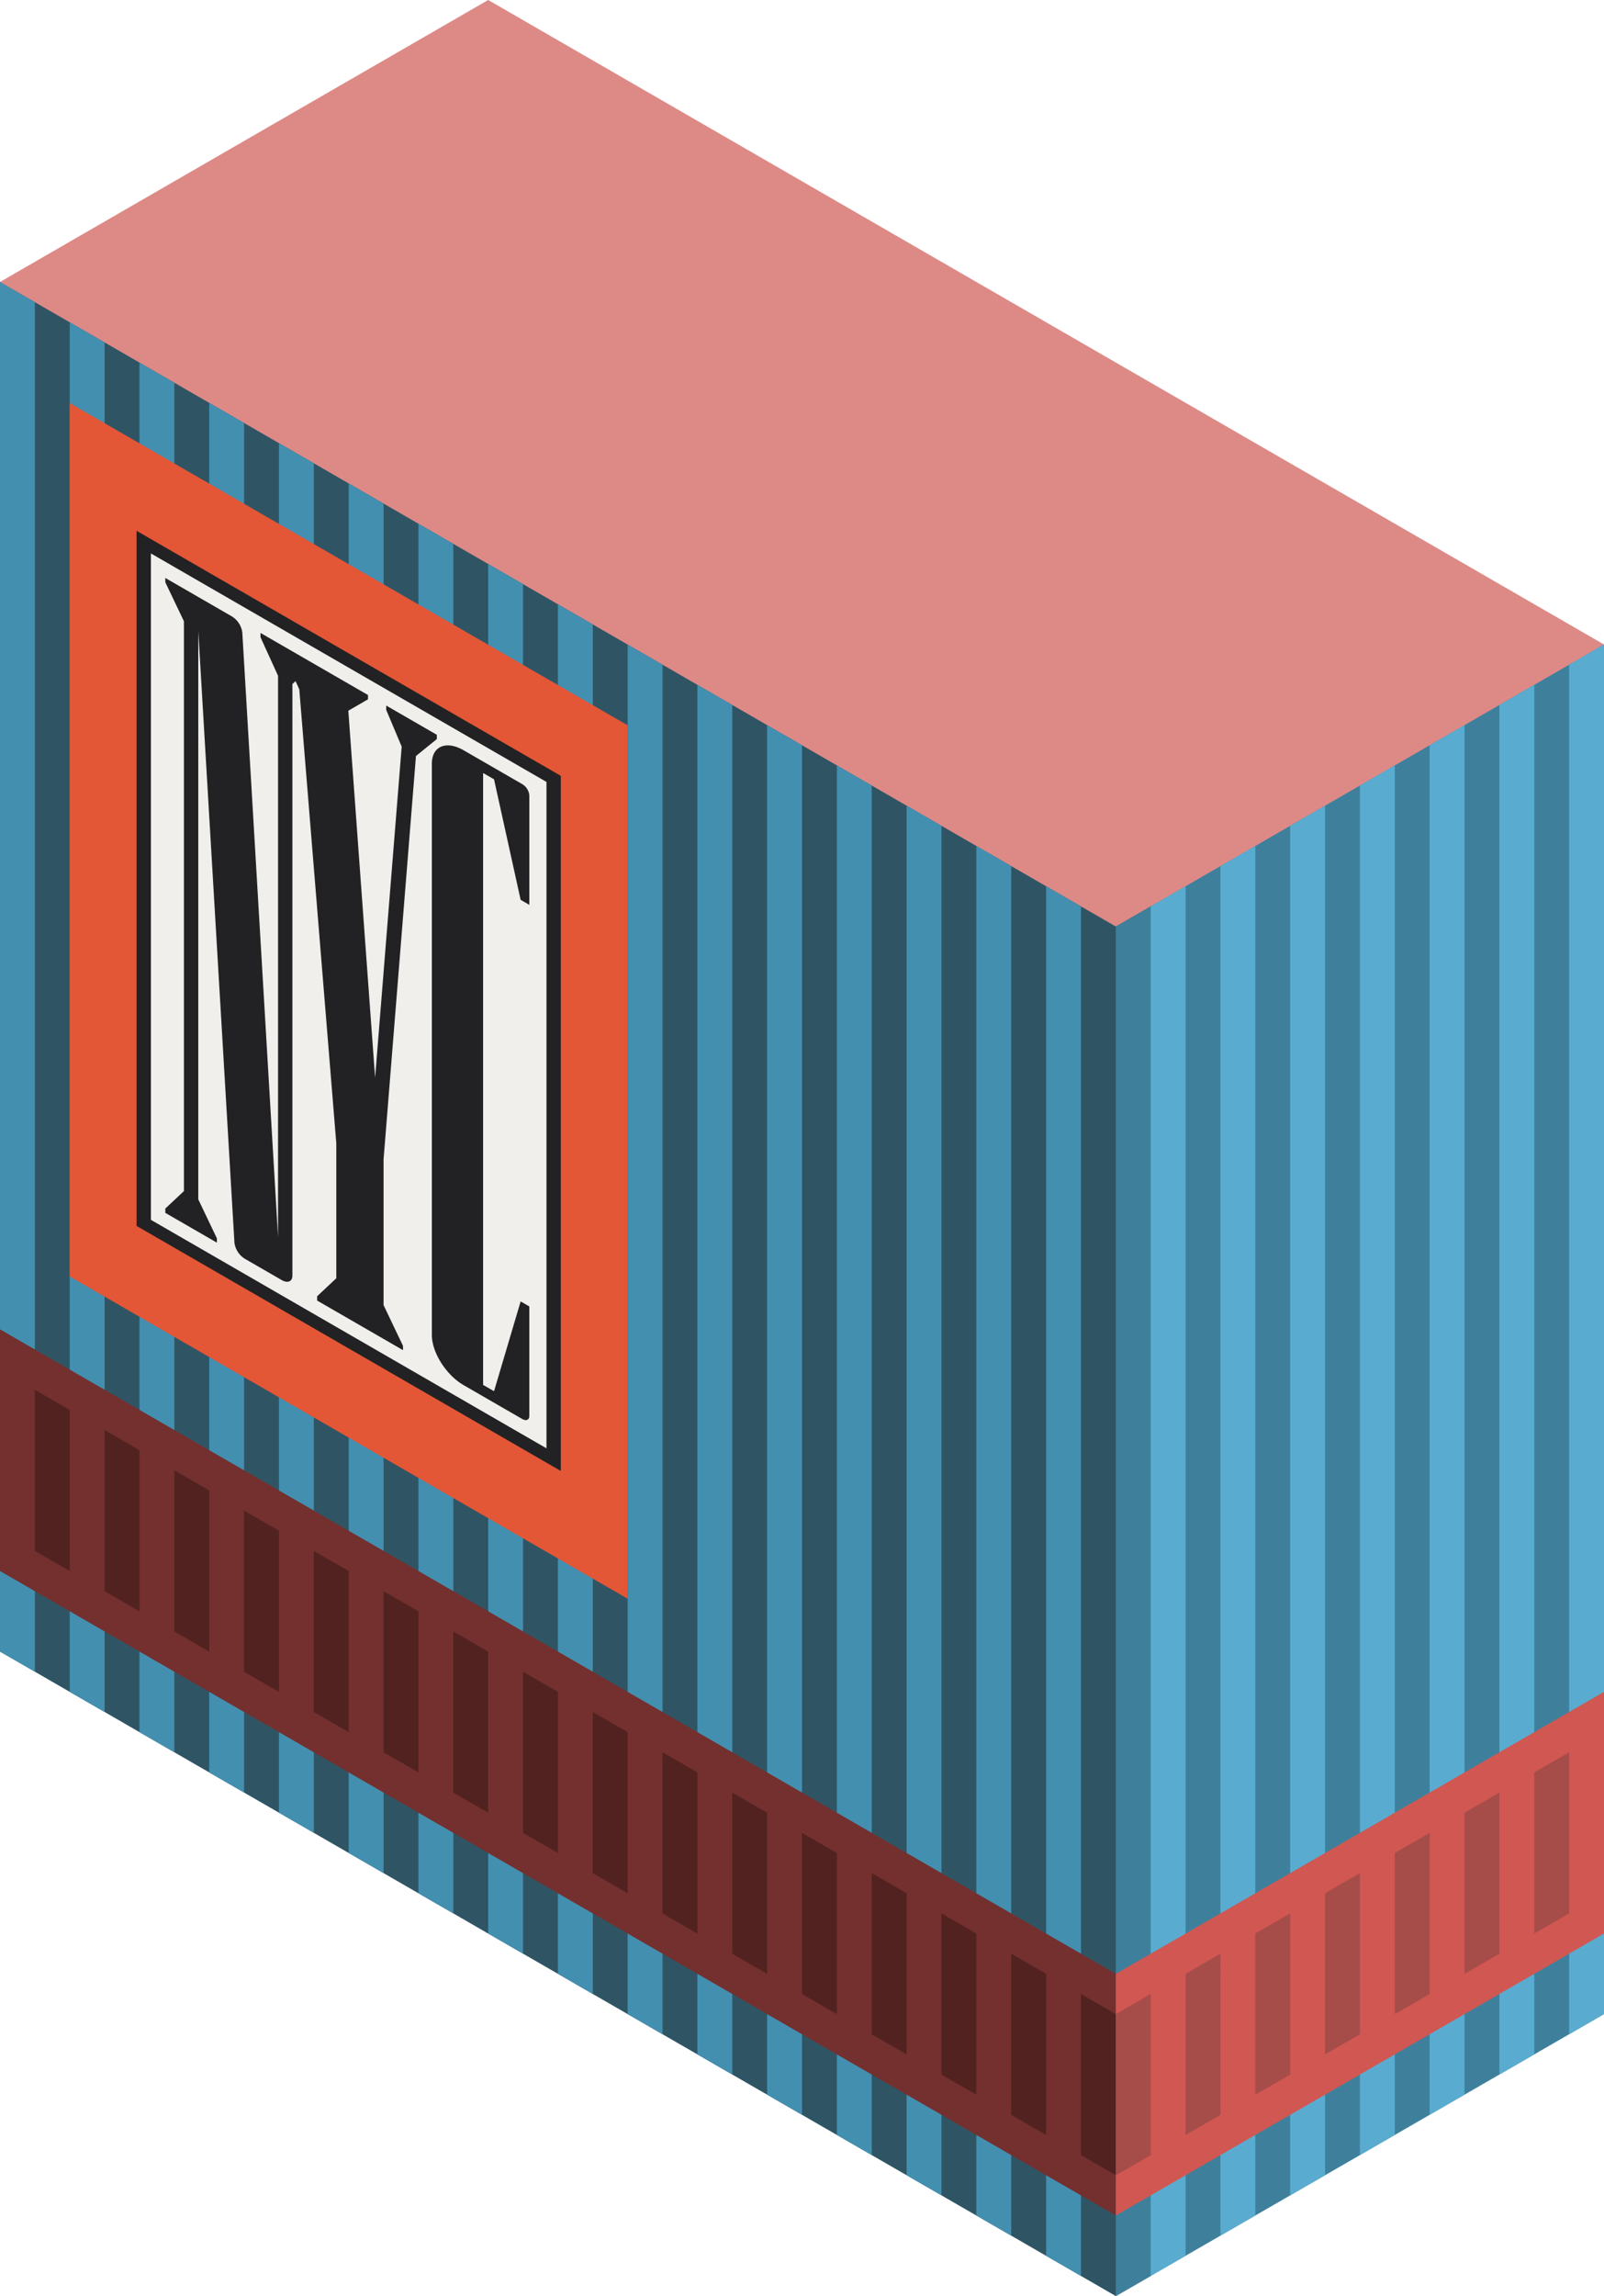 <svg id="Layer_1" data-name="Layer 1" xmlns="http://www.w3.org/2000/svg" viewBox="0 0 230 329.096">
  <defs>
    <style>
      .top-prim {
        fill: #dd8a87;
      }

      .curtain-L-prim-dark {
        fill: #2f5565;
      }

      .curtain-R-prim-dark {
        fill: #3e809c;
      }

      .curtain-L-prim-light {
        fill: #438fb0;
      }

      .curtain-R-prim-light {
        fill: #59acd0;
      }

      .exterior-L-prim {
        fill: #73302e;
      }

      .exterior-R-prim {
        fill: #d05752;
      }

      .exterior-L-dark {
        fill: #512220;
      }

      .exterior-R-dark {
        fill: #a64c49;
      }

      .cls-1 {
        fill: #e35636;
      }

      .cls-2 {
        fill: #222224;
      }

      .cls-3 {
        fill: #f0efeb;
      }
    </style>
  </defs>
  <title>Artboard 29</title>
  <g id="root">
    <path id="anchor_0_132.795_230" class="top-prim" d="M0,51.965l160,92.376,70-40.414V92.376L70,0,0,40.414Z"/>
    <path class="curtain-L-prim-dark" d="M165,129.91V326.213l-5,2.883L0,236.72V40.421l160,92.376Z"/>
    <path class="curtain-R-prim-dark" d="M230,288.681V92.382l-70,40.415V329.096Z"/>
    <path class="curtain-L-prim-light" d="M0,40.421l5,2.886V239.602L0,236.715Z"/>
    <path class="curtain-L-prim-light" d="M20,51.968l5,2.886V251.149l-5-2.887Z"/>
    <path class="curtain-L-prim-light" d="M40,63.515l5,2.886V262.696l-5-2.887Z"/>
    <path class="curtain-L-prim-light" d="M60,75.062l5,2.886V274.243l-5-2.887Z"/>
    <path class="curtain-L-prim-light" d="M80,86.609l5,2.886V285.79l-5-2.887Z"/>
    <path class="curtain-L-prim-light" d="M100,98.156l5,2.886V297.337l-5-2.887Z"/>
    <path class="curtain-R-prim-light" d="M220,98.156l-5,2.886V297.337l5-2.887Z"/>
    <path class="curtain-L-prim-light" d="M120,109.703l5,2.886V308.884l-5-2.887Z"/>
    <path class="curtain-R-prim-light" d="M200,109.703l-5,2.886V308.884l5-2.887Z"/>
    <path class="curtain-L-prim-light" d="M140,121.25l5,2.886V320.431l-5-2.887Z"/>
    <path class="curtain-R-prim-light" d="M180,121.25l-5,2.886V320.431l5-2.887Z"/>
    <path class="curtain-L-prim-light" d="M10,46.194l5,2.887V245.376l-5-2.887Z"/>
    <path class="curtain-L-prim-light" d="M30,57.741l5,2.887V256.923l-5-2.887Z"/>
    <path class="curtain-L-prim-light" d="M50,69.288l5,2.887V268.47l-5-2.887Z"/>
    <path class="curtain-L-prim-light" d="M70,80.835l5,2.887V280.017l-5-2.887Z"/>
    <path class="curtain-L-prim-light" d="M90,92.382l5,2.887V291.564l-5-2.887Z"/>
    <path class="curtain-R-prim-light" d="M230,92.382l-5,2.887V291.564l5-2.887Z"/>
    <path class="curtain-L-prim-light" d="M110,103.929l5,2.887V303.111l-5-2.887Z"/>
    <path class="curtain-R-prim-light" d="M210,103.929l-5,2.887V303.111l5-2.887Z"/>
    <path class="curtain-L-prim-light" d="M130,115.476l5,2.887V314.658l-5-2.887Z"/>
    <path class="curtain-R-prim-light" d="M190,115.476l-5,2.887V314.658l5-2.887Z"/>
    <path class="curtain-L-prim-light" d="M150,127.023l5,2.887V326.205l-5-2.887Z"/>
    <path class="curtain-R-prim-light" d="M170,127.023l-5,2.887V326.205l5-2.887Z"/>
    <path class="exterior-L-prim" d="M0,190.532l160,92.376v34.641L0,225.173Z"/>
    <path class="exterior-R-prim" d="M160,317.549l70-40.415v-34.641L160,282.908Z"/>
    <path class="exterior-L-dark" d="M10,225.177,5,222.29v-23.094l5,2.887Z"/>
    <path class="exterior-L-dark" d="M50,248.271l-5-2.887V222.29l5,2.887Z"/>
    <path class="exterior-L-dark" d="M90,271.365l-5-2.887V245.384l5,2.887Z"/>
    <path class="exterior-L-dark" d="M130,294.459l-5-2.887V268.478l5,2.887Z"/>
    <path class="exterior-L-dark" d="M30,236.724l-5-2.887v-23.094l5,2.887Z"/>
    <path class="exterior-L-dark" d="M70,259.818l-5-2.887V233.837l5,2.887Z"/>
    <path class="exterior-L-dark" d="M110,282.912l-5-2.887V256.931l5,2.887Z"/>
    <path class="exterior-L-dark" d="M150,306.006l-5-2.887V280.025l5,2.887Z"/>
    <path class="exterior-L-dark" d="M20,230.951l-5-2.887V204.97l5,2.887Z"/>
    <path class="exterior-R-dark" d="M170,306.006l5-2.887V280.025l-5,2.887Z"/>
    <path class="exterior-R-dark" d="M190,294.459l5-2.887V268.478l-5,2.887Z"/>
    <path class="exterior-R-dark" d="M210,282.912l5-2.887V256.931l-5,2.887Z"/>
    <path class="exterior-L-dark" d="M60,254.045l-5-2.887V228.064l5,2.887Z"/>
    <path class="exterior-L-dark" d="M100,277.139l-5-2.887V251.158l5,2.887Z"/>
    <path class="exterior-L-dark" d="M140,300.233l-5-2.887V274.252l5,2.887Z"/>
    <path class="exterior-L-dark" d="M40,242.498l-5-2.887V216.517l5,2.887Z"/>
    <path class="exterior-L-dark" d="M80,265.592l-5-2.887V239.611l5,2.887Z"/>
    <path class="exterior-L-dark" d="M120,288.686l-5-2.887V262.705l5,2.887Z"/>
    <path class="exterior-L-dark" d="M160,311.78l-5-2.887V285.799l5,2.887Z"/>
    <path class="exterior-R-dark" d="M160,311.78l5-2.887V285.799l-5,2.887Z"/>
    <path class="exterior-R-dark" d="M180,300.233l5-2.887V274.252l-5,2.887Z"/>
    <path class="exterior-R-dark" d="M200,288.686l5-2.887V262.705l-5,2.887Z"/>
    <path class="exterior-R-dark" d="M220,277.139l5-2.887V251.158l-5,2.887Z"/>
    <g>
      <path class="cls-1" d="M10,57.77,90,103.957V229.144L10,182.957Z"/>
      <g>
        <path class="cls-2" d="M80.417,210.833,19.583,175.71V76.081l60.833,35.123Z"/>
        <path class="cls-3" d="M21.641,174.841l56.719,32.747V112.073L21.641,79.326Z"/>
        <path class="cls-2" d="M74.883,112.388l-8.389-4.844c-2.524-1.457-4.57-.593-4.57,1.931v81.857c0,2.523,2.046,5.751,4.57,7.208l8.389,4.844c.561.324,1.016.131,1.016-.429V187.253l-1.244-.718L70.84,199.402l-1.566-.904V110.796L70.84,111.7l3.816,17.273,1.244.718V113.989A2.104,2.104,0,0,0,74.883,112.388Z"/>
        <path class="cls-2" d="M55.379,101.127v.617l2.22,5.272L53.787,154.48l-3.841-52.615,2.82-1.63V99.617L37.353,90.719v.617L39.87,96.86V177.301L34.744,90.643a3.21,3.21,0,0,0-1.521-2.308L23.704,82.839v.617l2.67,5.589v81.671l-2.67,2.507v.617l.139.08,7.119,4.11.139.08v-.617l-2.669-5.589V90.469l5.185,87.659a3.212,3.212,0,0,0,1.52,2.309l5.268,3.041c.841.486,1.523.197,1.523-.643V98.045l.45-.424L42.915,98.8l5.308,65.088v19.323l-2.748,2.581v.617l12.312,7.108V192.9L55,187.064V166.176l4.645-57.821,2.991-2.421v-.617Z"/>
      </g>
    </g>
  </g>
</svg>
